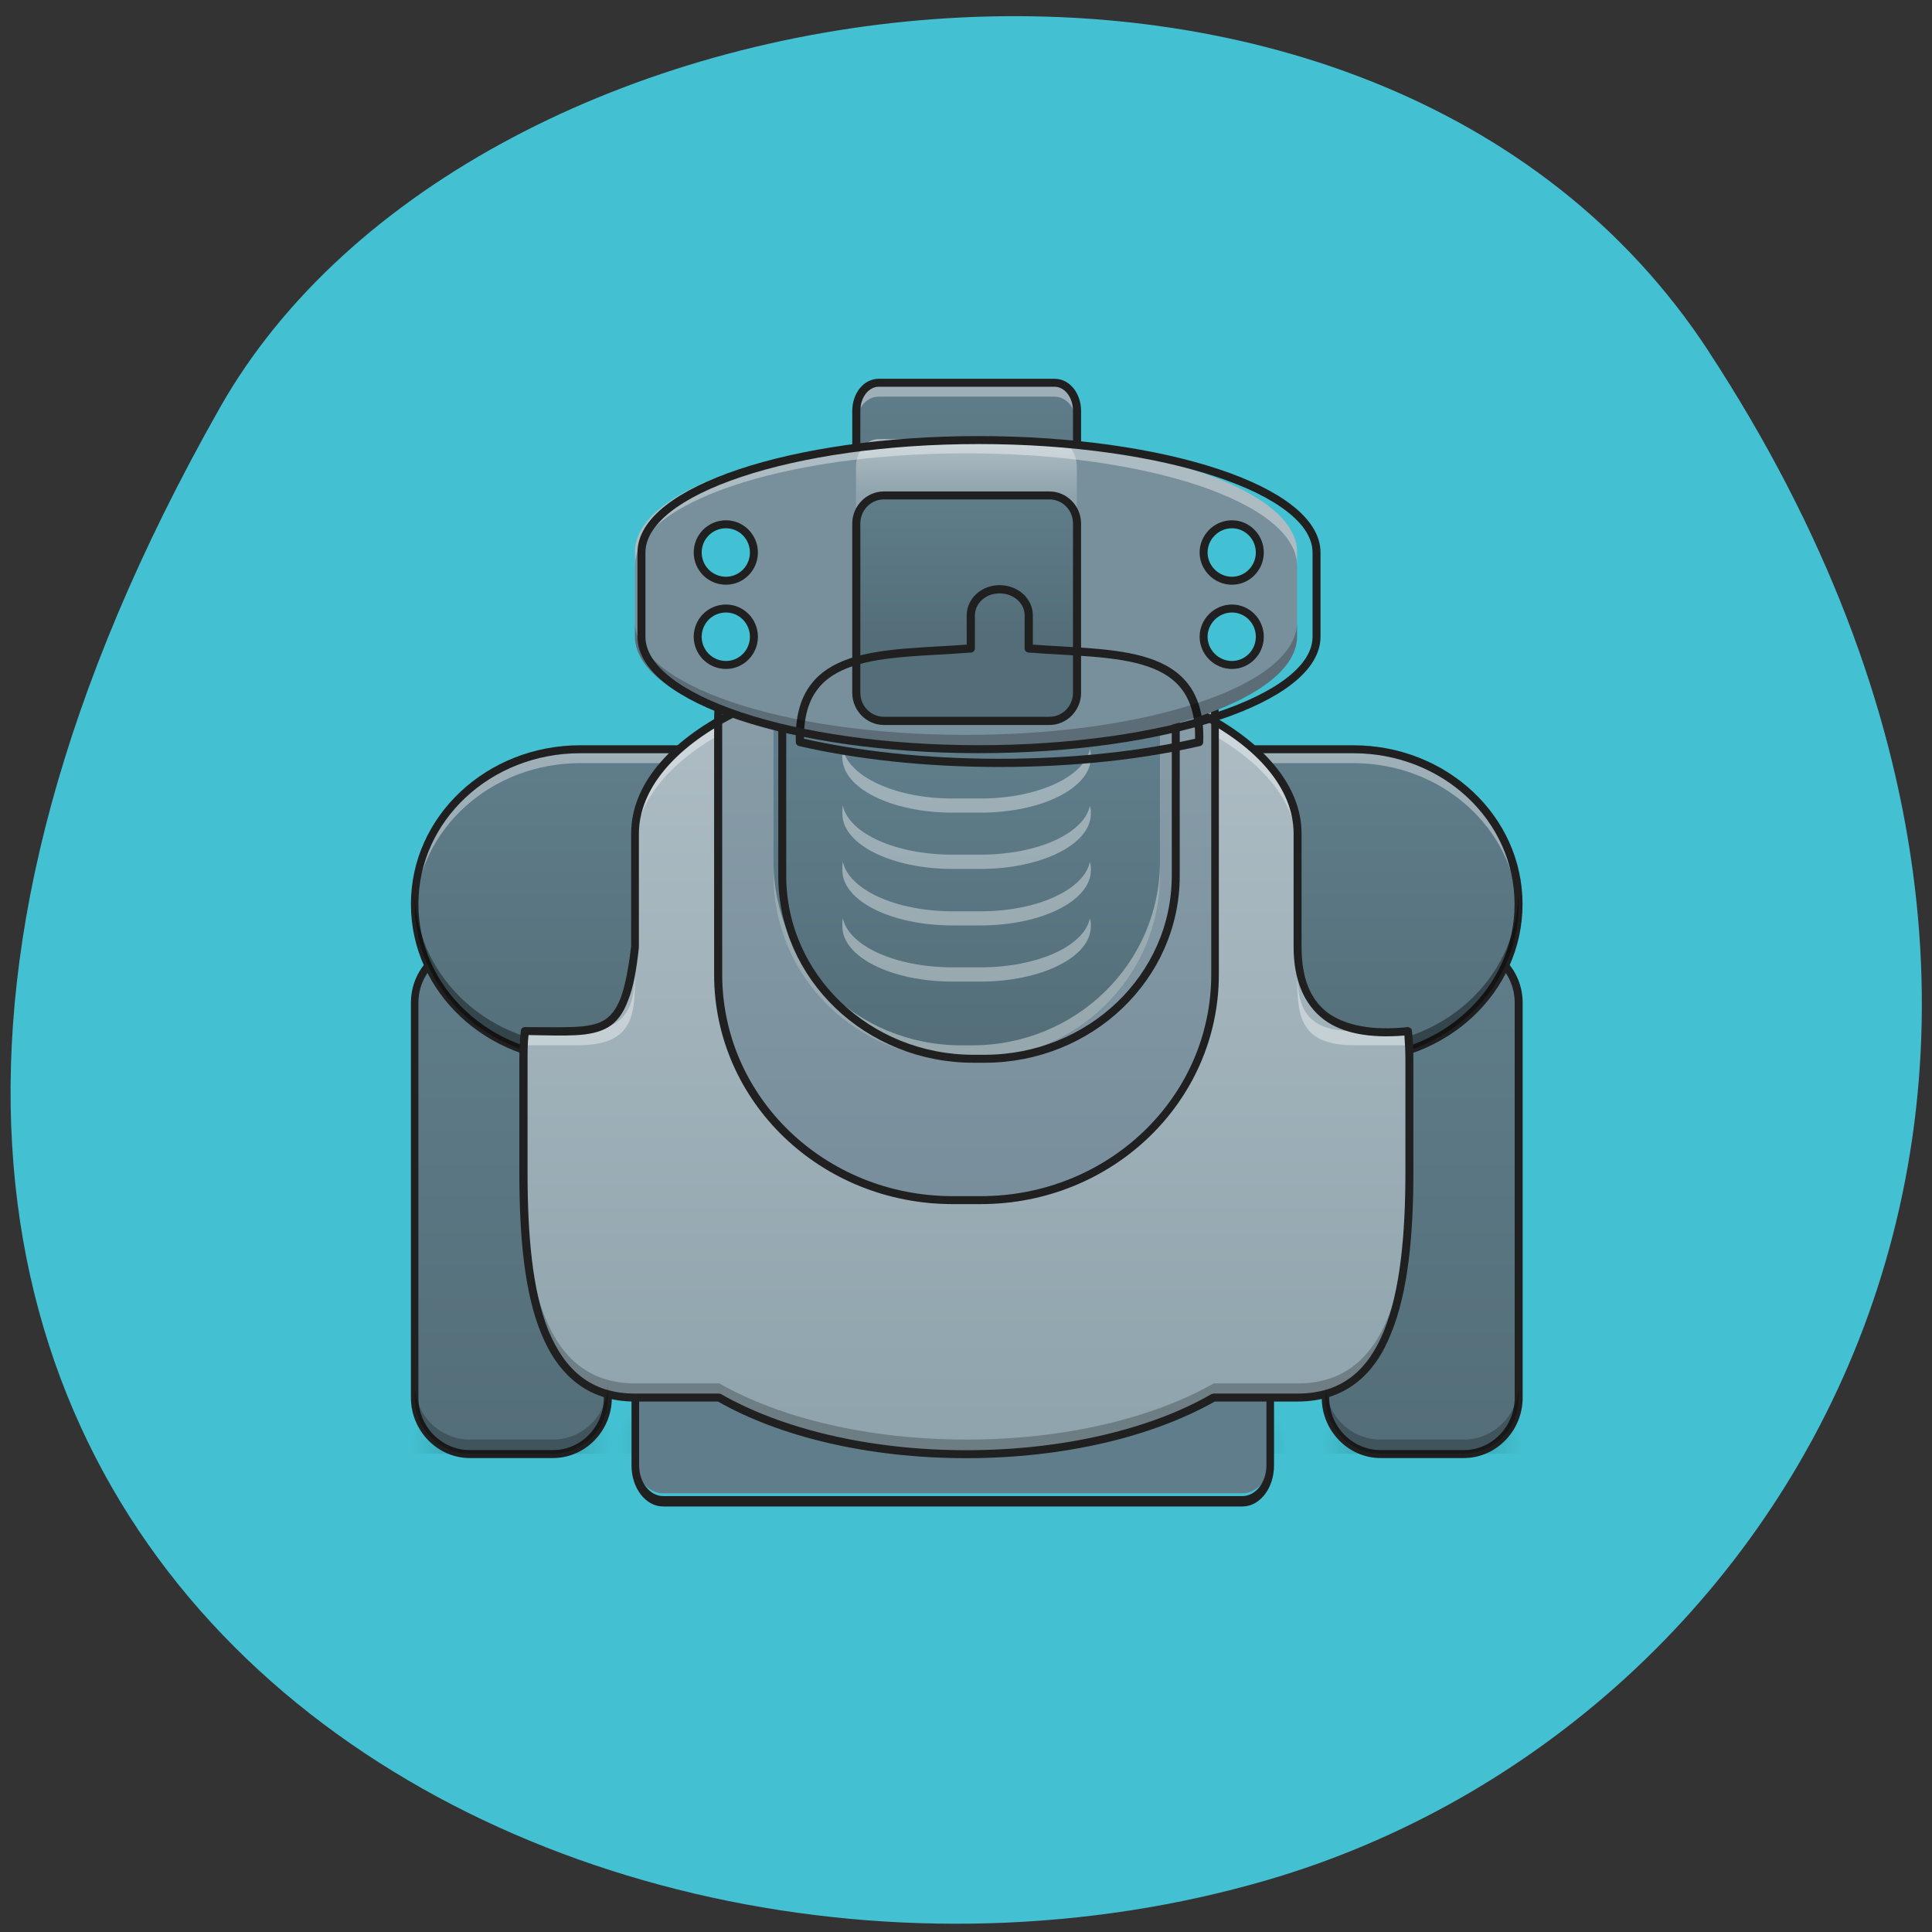 <svg xmlns="http://www.w3.org/2000/svg" viewBox="0 0 16 16" xmlns:xlink="http://www.w3.org/1999/xlink"><rect x="0" y="0" width="16" height="16" fill="#333333" stroke="none"/><defs><linearGradient id="9" gradientUnits="userSpaceOnUse" y1="353.28" x2="0" y2="88.68" gradientTransform="matrix(0.022 0 0 0.022 2.519 2.148)"><stop stop-color="#788e9c"/><stop offset="1" stop-color="#8ea3ac"/></linearGradient><linearGradient id="8" gradientUnits="userSpaceOnUse" y1="448.54" x2="0" y2="152.18" gradientTransform="matrix(0.022 0 0 0.022 2.519 2.148)"><stop stop-color="#8ea3ac"/><stop offset="1" stop-color="#b0bec5"/></linearGradient><linearGradient id="A" gradientUnits="userSpaceOnUse" y1="300.36" x2="0" y2="183.93" gradientTransform="matrix(0.022 0 0 0.022 2.519 2.148)" xlink:href="#4"/><linearGradient id="C" gradientUnits="userSpaceOnUse" y1="88.68" x2="0" y2="67.51" gradientTransform="matrix(0.022 0 0 0.022 2.519 2.148)" xlink:href="#8"/><linearGradient id="D" gradientUnits="userSpaceOnUse" y1="141.6" x2="0" y2="88.68" gradientTransform="matrix(0.022 0 0 0.022 2.519 2.148)" xlink:href="#4"/><linearGradient id="B" gradientUnits="userSpaceOnUse" y1="120.43" x2="0" y2="46.34" gradientTransform="matrix(0.022 0 0 0.022 2.519 2.148)" xlink:href="#4"/><linearGradient id="7" gradientUnits="userSpaceOnUse" y1="310.95" x2="0" y2="183.93" gradientTransform="matrix(0.022 0 0 0.022 2.519 2.148)" xlink:href="#4"/><linearGradient id="4" gradientUnits="userSpaceOnUse" y1="448.54" x2="0" y2="258.02" gradientTransform="matrix(0.022 0 0 0.022 2.519 2.148)"><stop stop-color="#536e78"/><stop offset="1" stop-color="#607d8b"/></linearGradient><linearGradient id="E" gradientUnits="userSpaceOnUse" y1="695.12" x2="0" y2="455.12" xlink:href="#8"/><radialGradient id="6" gradientUnits="userSpaceOnUse" cx="450.91" cy="189.58" r="21.17" gradientTransform="matrix(0 -0.028 0.049 0 2.678 24.588)" xlink:href="#0"/><radialGradient id="1" gradientUnits="userSpaceOnUse" cx="450.91" cy="189.58" r="21.17" gradientTransform="matrix(0 -0.028 0.049 0 -3.15 24.588)" xlink:href="#0"/><radialGradient id="2" gradientUnits="userSpaceOnUse" cx="450.91" cy="189.58" r="21.17" gradientTransform="matrix(0 -0.028 -0.049 0 13.332 24.588)" xlink:href="#0"/><radialGradient id="5" gradientUnits="userSpaceOnUse" cx="450.91" cy="189.58" r="21.17" gradientTransform="matrix(0 -0.028 -0.049 0 20.875 24.588)" xlink:href="#0"/><radialGradient id="0" gradientUnits="userSpaceOnUse" cx="450.91" cy="189.58" r="21.17" gradientTransform="matrix(0 -0.028 -0.049 0 18.932 24.588)"><stop stop-color="#000" stop-opacity="0.314"/><stop offset="0.222" stop-color="#000" stop-opacity="0.275"/><stop offset="1" stop-color="#000" stop-opacity="0"/></radialGradient><radialGradient id="3" gradientUnits="userSpaceOnUse" cx="450.91" cy="189.58" r="21.17" gradientTransform="matrix(0 -0.028 0.049 0 -4.865 24.588)" xlink:href="#0"/></defs><path d="m 14.15 2.91 c 3.895 5.953 0.75 11.375 -3.656 12.66 c -5.93 1.73 -13.984 -2.816 -8.676 -12.188 c 2.105 -3.727 9.559 -4.711 12.332 -0.473" fill="#43c1d2"/><path d="m 9.832 12.04 h 0.918 v -0.465 h -0.918" fill="url(#0)"/><path d="m 5.949 12.04 h -0.914 v -0.465 h 0.914" fill="url(#1)"/><path d="m 4.234 12.04 h 0.914 v -0.465 h -0.914" fill="url(#2)"/><path d="m 4.234 12.04 h -0.914 v -0.465 h 0.914" fill="url(#3)"/><path d="m 3.891 7.836 h 0.688 c 0.25 0 0.457 0.211 0.457 0.469 v 3.27 c 0 0.258 -0.207 0.465 -0.457 0.465 h -0.688 c -0.254 0 -0.457 -0.207 -0.457 -0.465 v -3.27 c 0 -0.258 0.203 -0.469 0.457 -0.469" fill="url(#4)"/><path d="m 3.891 7.805 c -0.27 0 -0.488 0.223 -0.488 0.5 v 3.27 c 0 0.273 0.219 0.5 0.488 0.5 h 0.688 c 0.27 0 0.488 -0.227 0.488 -0.5 v -3.27 c 0 -0.277 -0.219 -0.5 -0.488 -0.5 m -0.688 0.066 h 0.688 c 0.234 0 0.422 0.191 0.422 0.434 v 3.27 c 0 0.238 -0.188 0.434 -0.422 0.434 h -0.688 c -0.234 0 -0.426 -0.195 -0.426 -0.434 v -3.27 c 0 -0.242 0.191 -0.434 0.426 -0.434" fill="#202020"/><path d="m 11.777 12.04 h 0.914 v -0.465 h -0.914" fill="url(#5)"/><path d="m 11.777 12.04 h -0.914 v -0.465 h 0.914" fill="url(#6)"/><path d="m 11.434 7.836 h 0.688 c 0.25 0 0.457 0.211 0.457 0.469 v 3.27 c 0 0.258 -0.207 0.465 -0.457 0.465 h -0.688 c -0.254 0 -0.457 -0.207 -0.457 -0.465 v -3.27 c 0 -0.258 0.203 -0.469 0.457 -0.469" fill="url(#4)"/><path d="m 11.434 7.805 c -0.27 0 -0.488 0.223 -0.488 0.5 v 3.27 c 0 0.273 0.219 0.5 0.488 0.5 h 0.688 c 0.27 0 0.488 -0.227 0.488 -0.5 v -3.27 c 0 -0.277 -0.219 -0.5 -0.488 -0.5 m -0.688 0.066 h 0.688 c 0.234 0 0.422 0.191 0.422 0.434 v 3.27 c 0 0.238 -0.188 0.434 -0.422 0.434 h -0.688 c -0.234 0 -0.426 -0.195 -0.426 -0.434 v -3.27 c 0 -0.242 0.191 -0.434 0.426 -0.434" fill="#202020"/><path d="m 4.805 6.203 h 6.402 c 0.754 0 1.371 0.574 1.371 1.285 c 0 0.707 -0.617 1.281 -1.371 1.281 h -6.402 c -0.758 0 -1.371 -0.574 -1.371 -1.281 c 0 -0.711 0.613 -1.285 1.371 -1.285" fill="url(#7)"/><path d="m 5.492 10.641 h 4.797 c 0.129 0 0.23 0.129 0.23 0.285 v 1.156 c 0 0.156 -0.102 0.285 -0.23 0.285 h -4.797 c -0.129 0 -0.23 -0.129 -0.23 -0.285 v -1.156 c 0 -0.156 0.102 -0.285 0.23 -0.285" fill="#607d8b"/><path d="m 4.805 6.203 c -0.758 0 -1.371 0.574 -1.371 1.285 c 0 0.02 0 0.039 0 0.059 c 0.035 -0.684 0.633 -1.227 1.371 -1.227 h 6.402 c 0.738 0 1.336 0.543 1.367 1.227 c 0 -0.02 0.004 -0.039 0.004 -0.059 c 0 -0.711 -0.613 -1.285 -1.375 -1.285" fill="#fff" fill-opacity="0.392"/><path d="m 4.805 6.172 c -0.773 0 -1.402 0.586 -1.402 1.316 c 0 0.73 0.629 1.316 1.402 1.316 h 6.402 c 0.773 0 1.402 -0.586 1.402 -1.316 c 0 -0.73 -0.629 -1.316 -1.402 -1.316 m -6.402 0.066 h 6.402 c 0.742 0 1.336 0.559 1.336 1.25 c 0 0.691 -0.594 1.25 -1.336 1.25 h -6.402 c -0.742 0 -1.34 -0.559 -1.34 -1.25 c 0 -0.691 0.598 -1.25 1.34 -1.25" fill="#202020"/><path d="m 3.434 7.43 c 0 0.02 0 0.039 0 0.059 c 0 0.711 0.613 1.285 1.371 1.285 h 6.402 c 0.758 0 1.371 -0.574 1.371 -1.285 c 0 -0.02 0 -0.039 -0.004 -0.059 c -0.031 0.684 -0.629 1.227 -1.367 1.227 h -6.402 c -0.738 0 -1.336 -0.543 -1.371 -1.227" fill-opacity="0.392"/><path d="m 5.492 10.605 c -0.145 0 -0.262 0.152 -0.262 0.34 v 1.191 c 0 0.188 0.117 0.34 0.262 0.34 h 4.797 c 0.145 0 0.262 -0.152 0.262 -0.34 v -1.191 c 0 -0.188 -0.117 -0.34 -0.262 -0.34 m -4.797 0.086 h 4.797 c 0.109 0 0.199 0.113 0.199 0.254 v 1.191 c 0 0.141 -0.09 0.254 -0.199 0.254 h -4.797 c -0.109 0 -0.199 -0.113 -0.199 -0.254 v -1.191 c 0 -0.141 0.09 -0.254 0.199 -0.254" fill="#202020"/><path d="m 8 5.504 c -1.52 0 -2.742 0.625 -2.742 1.398 v 0.938 c -0.09 0.77 -0.254 0.699 -0.914 0.699 c -0.008 0.074 -0.012 0.152 -0.012 0.234 v 0.934 c 0 1.031 0.168 1.867 0.926 1.867 h 0.695 c 0.504 0.285 1.23 0.465 2.047 0.465 c 0.816 0 1.547 -0.18 2.047 -0.465 h 0.695 c 0.762 0 0.926 -0.836 0.926 -1.867 v -0.934 c 0 -0.082 -0.004 -0.16 -0.008 -0.234 c -0.594 0.059 -0.918 -0.16 -0.918 -0.699 v -0.938 c 0 -0.773 -1.223 -1.398 -2.742 -1.398" fill="url(#8)"/><path d="m 8 5.504 c -1.52 0 -2.742 0.625 -2.742 1.398 v 0.117 c 0 -0.773 1.223 -1.398 2.742 -1.398 c 1.52 0 2.742 0.625 2.742 1.398 v -0.117 c 0 -0.773 -1.223 -1.398 -2.742 -1.398 m -2.742 2.531 c -0.004 0.293 -0.051 0.504 -0.469 0.504 h -0.445 c -0.008 0.074 -0.012 0.152 -0.012 0.234 v 0.113 c 0 -0.078 0.004 -0.156 0.012 -0.23 h 0.445 c 0.473 0 0.473 -0.27 0.469 -0.621 m 5.484 0 c 0 0.352 0 0.621 0.469 0.621 h 0.449 c 0.004 0.074 0.008 0.152 0.008 0.23 v -0.113 c 0 -0.082 -0.004 -0.16 -0.008 -0.234 h -0.449 c -0.414 0 -0.465 -0.211 -0.469 -0.504" fill="#fff" fill-opacity="0.392"/><path d="m 7.891 4.102 h 0.23 c 1.07 0 1.941 0.836 1.941 1.871 v 2.098 c 0 1.031 -0.871 1.867 -1.941 1.867 h -0.23 c -1.074 0 -1.941 -0.836 -1.941 -1.867 v -2.098 c 0 -1.035 0.867 -1.871 1.941 -1.871" fill="url(#9)"/><path d="m 7.961 4.102 h 0.09 c 0.859 0 1.555 0.68 1.555 1.52 v 1.633 c 0 0.84 -0.695 1.52 -1.555 1.52 h -0.09 c -0.859 0 -1.555 -0.68 -1.555 -1.52 v -1.633 c 0 -0.84 0.695 -1.52 1.555 -1.52" fill="url(#A)"/><path d="m 7.891 4.07 c -1.094 0 -1.977 0.848 -1.977 1.902 v 2.098 c 0 1.055 0.883 1.902 1.977 1.902 h 0.23 c 1.09 0 1.973 -0.848 1.973 -1.902 v -2.098 c 0 -1.055 -0.883 -1.902 -1.973 -1.902 m -0.23 0.066 h 0.23 c 1.059 0 1.91 0.816 1.91 1.836 v 2.098 c 0 1.016 -0.852 1.836 -1.91 1.836 h -0.23 c -1.059 0 -1.91 -0.82 -1.91 -1.836 v -2.098 c 0 -1.016 0.852 -1.836 1.91 -1.836" fill="#202020"/><path d="m 5.262 7.723 v 0.113 c 0 0.031 0 0.055 0 0.082 c 0 -0.063 0 -0.129 0 -0.195 m 5.484 0 c 0 0.066 0 0.133 0 0.195 c 0 -0.027 0 -0.051 0 -0.082 m -6.41 1.754 v 0.117 c 0 1.031 0.168 1.867 0.926 1.867 h 0.695 c 0.504 0.285 1.23 0.465 2.047 0.465 c 0.816 0 1.547 -0.18 2.047 -0.465 h 0.695 c 0.762 0 0.926 -0.836 0.926 -1.867 v -0.117 c 0 1.031 -0.164 1.867 -0.926 1.867 h -0.695 c -0.5 0.285 -1.23 0.465 -2.047 0.465 c -0.816 0 -1.547 -0.18 -2.047 -0.465 h -0.695 c -0.758 0 -0.926 -0.832 -0.926 -1.867" fill-opacity="0.235"/><path d="m 7.277 3.168 h 1.457 c 0.102 0 0.184 0.105 0.184 0.234 v 2.219 c 0 0.129 -0.082 0.234 -0.184 0.234 h -1.457 c -0.105 0 -0.188 -0.105 -0.188 -0.234 v -2.219 c 0 -0.129 0.082 -0.234 0.188 -0.234" fill="url(#B)"/><path d="m 7.277 3.168 c -0.105 0 -0.188 0.105 -0.188 0.234 v 0.117 c 0 -0.129 0.082 -0.234 0.188 -0.234 h 1.457 c 0.102 0 0.184 0.105 0.184 0.234 v -0.117 c 0 -0.129 -0.082 -0.234 -0.184 -0.234" fill="#fff" fill-opacity="0.392"/><path d="m 8 5.469 c -0.762 0 -1.453 0.16 -1.953 0.414 c -0.504 0.258 -0.82 0.617 -0.82 1.02 v 0.934 c -0.023 0.191 -0.051 0.328 -0.086 0.426 c -0.039 0.098 -0.082 0.152 -0.141 0.188 c -0.121 0.07 -0.324 0.055 -0.656 0.055 c -0.016 0 -0.031 0.016 -0.031 0.031 c -0.008 0.078 -0.012 0.156 -0.012 0.238 v 0.934 c 0 0.516 0.039 0.988 0.18 1.332 c 0.141 0.348 0.387 0.566 0.777 0.566 h 0.688 c 0.508 0.289 1.238 0.469 2.055 0.469 c 0.816 0 1.547 -0.18 2.059 -0.469 h 0.684 c 0.395 0 0.641 -0.219 0.777 -0.566 c 0.141 -0.344 0.184 -0.816 0.184 -1.332 v -0.934 c 0 -0.082 -0.004 -0.16 -0.012 -0.238 c 0 -0.008 -0.004 -0.016 -0.012 -0.023 c -0.008 -0.004 -0.016 -0.008 -0.023 -0.008 c -0.293 0.031 -0.512 -0.012 -0.66 -0.117 c -0.145 -0.109 -0.219 -0.285 -0.219 -0.547 v -0.938 c 0 -0.402 -0.32 -0.762 -0.82 -1.02 c -0.5 -0.254 -1.191 -0.414 -1.957 -0.414 m 0 0.066 c 0.758 0 1.438 0.156 1.93 0.406 c 0.488 0.25 0.781 0.594 0.781 0.961 v 0.938 c 0 0.273 0.086 0.477 0.25 0.602 c 0.156 0.117 0.383 0.156 0.668 0.133 c 0.004 0.066 0.008 0.129 0.008 0.199 v 0.934 c 0 0.516 -0.043 0.977 -0.176 1.309 c -0.133 0.328 -0.348 0.523 -0.719 0.523 h -0.695 c -0.004 0 -0.008 0.004 -0.016 0.004 c -0.492 0.285 -1.219 0.465 -2.031 0.465 c -0.809 0 -1.535 -0.18 -2.031 -0.465 c -0.004 0 -0.008 -0.004 -0.016 -0.004 h -0.695 c -0.367 0 -0.582 -0.195 -0.719 -0.523 c -0.133 -0.332 -0.172 -0.793 -0.172 -1.309 v -0.934 c 0 -0.07 0 -0.137 0.008 -0.203 c 0.309 0.004 0.512 0.02 0.656 -0.063 c 0.074 -0.043 0.129 -0.117 0.168 -0.223 c 0.043 -0.105 0.07 -0.25 0.09 -0.441 c 0 -0.004 0 -0.004 0 -0.004 v -0.934 c 0 -0.371 0.297 -0.715 0.785 -0.965 c 0.488 -0.25 1.172 -0.406 1.926 -0.406" fill="#202020"/><path d="m 6.406 7.137 v 0.117 c 0 0.84 0.691 1.52 1.555 1.52 h 0.09 c 0.859 0 1.555 -0.68 1.555 -1.52 v -0.117 c 0 0.84 -0.695 1.52 -1.555 1.52 h -0.09 c -0.863 0 -1.555 -0.68 -1.555 -1.52" fill="#fff" fill-opacity="0.392"/><path d="m 7.277 3.137 c -0.125 0 -0.219 0.121 -0.219 0.266 v 2.219 c 0 0.145 0.094 0.266 0.219 0.266 h 1.457 c 0.125 0 0.219 -0.121 0.219 -0.266 v -2.219 c 0 -0.145 -0.094 -0.266 -0.219 -0.266 m -1.457 0.066 h 1.457 c 0.082 0 0.152 0.086 0.152 0.199 v 2.219 c 0 0.113 -0.07 0.199 -0.152 0.199 h -1.457 c -0.082 0 -0.152 -0.086 -0.152 -0.199 v -2.219 c 0 -0.113 0.07 -0.199 0.152 -0.199" fill="#202020"/><path d="m 251.95 -126.4 h 4.16 c 39.79 0 71.984 30.817 71.984 68.894 v 74.03 c 0 38.08 -32.19 68.894 -71.984 68.894 h -4.16 c -39.79 0 -71.984 -30.817 -71.984 -68.894 v -74.03 c 0 -38.08 32.19 -68.894 71.984 -68.894" transform="matrix(0.022 0 0 0.022 2.519 6.889)" fill="none" stroke="#202020" stroke-linejoin="round" stroke-linecap="round" stroke-width="3"/><path d="m 8 3.637 c 1.516 0 2.742 0.418 2.742 0.934 v 0.699 c 0 0.516 -1.227 0.934 -2.742 0.934 c -1.512 0 -2.742 -0.418 -2.742 -0.934 v -0.699 c 0 -0.516 1.23 -0.934 2.742 -0.934" fill="#788f9c"/><path d="m 7.277 3.637 h 1.457 c 0.102 0 0.184 0.105 0.184 0.234 v 1.633 c 0 0.129 -0.082 0.234 -0.184 0.234 h -1.457 c -0.105 0 -0.188 -0.105 -0.188 -0.234 v -1.633 c 0 -0.129 0.082 -0.234 0.188 -0.234" fill="url(#C)"/><g fill="#38cadd" stroke="#202020" stroke-linejoin="round" fill-opacity="0.851" stroke-linecap="round" stroke-width="3" transform="matrix(0.022 0 0 0.022 2.519 6.889)"><path d="m 349.25 -115.78 c 5.788 0 10.49 4.782 10.49 10.626 c 0 5.845 -4.702 10.626 -10.49 10.626 c -5.788 0 -10.671 -4.782 -10.671 -10.626 c 0 -5.845 4.883 -10.626 10.671 -10.626"/><path d="m 349.25 -84.07 c 5.788 0 10.49 4.782 10.49 10.626 c 0 5.845 -4.702 10.626 -10.49 10.626 c -5.788 0 -10.671 -4.782 -10.671 -10.626 c 0 -5.845 4.883 -10.626 10.671 -10.626"/></g><path d="m 6.98 6.203 c -0.004 0.016 -0.004 0.031 -0.004 0.047 v 0.023 c 0 0.254 0.406 0.457 0.914 0.457 h 0.23 c 0.504 0 0.914 -0.203 0.914 -0.457 v -0.023 c 0 -0.016 -0.004 -0.031 -0.008 -0.047 c -0.047 0.23 -0.434 0.41 -0.906 0.41 h -0.23 c -0.473 0 -0.859 -0.18 -0.91 -0.41" fill="#fff" fill-opacity="0.392"/><path d="m 7.32 4.102 h 1.371 c 0.125 0 0.227 0.105 0.227 0.234 v 1.402 c 0 0.129 -0.102 0.23 -0.227 0.23 h -1.371 c -0.129 0 -0.23 -0.102 -0.23 -0.23 v -1.402 c 0 -0.129 0.102 -0.234 0.23 -0.234" fill="url(#D)"/><path d="m 7.32 4.07 c -0.145 0 -0.262 0.121 -0.262 0.266 v 1.402 c 0 0.145 0.117 0.266 0.262 0.266 h 1.371 c 0.145 0 0.262 -0.121 0.262 -0.266 v -1.402 c 0 -0.145 -0.117 -0.266 -0.262 -0.266 m -1.371 0.066 h 1.371 c 0.109 0 0.195 0.09 0.195 0.199 v 1.402 c 0 0.109 -0.086 0.199 -0.195 0.199 h -1.371 c -0.109 0 -0.195 -0.09 -0.195 -0.199 v -1.402 c 0 -0.109 0.086 -0.199 0.195 -0.199" fill="#202020"/><g stroke="#202020" stroke-linejoin="round" stroke-linecap="round"><path d="m 959.77 455.34 c -21.874 0 -39.648 16.07 -39.648 36.15 v 45.518 c -119.63 9.371 -239.94 -2.01 -235.83 129.19 c 77.928 18.07 172.95 28.783 275.48 28.783 c 103.22 0 197.55 -10.71 275.48 -28.783 c 4.785 -131.2 -115.52 -119.82 -235.15 -129.19 v -45.518 c 0 -20.08 -17.773 -36.15 -40.33 -36.15" transform="matrix(0.006 0 0 0.006 2.519 2.148)" fill="url(#E)" stroke-width="11.339"/><g fill="#38cadd" fill-opacity="0.851" stroke-width="3" transform="matrix(0.022 0 0 0.022 2.519 6.889)"><path d="m 158.81 -115.78 c 5.788 0 10.49 4.782 10.49 10.626 c 0 5.845 -4.702 10.626 -10.49 10.626 c -5.968 0 -10.671 -4.782 -10.671 -10.626 c 0 -5.845 4.702 -10.626 10.671 -10.626"/><path d="m 158.81 -84.07 c 5.788 0 10.49 4.782 10.49 10.626 c 0 5.845 -4.702 10.626 -10.49 10.626 c -5.968 0 -10.671 -4.782 -10.671 -10.626 c 0 -5.845 4.702 -10.626 10.671 -10.626"/></g></g><path d="m 8 3.637 c -1.52 0 -2.742 0.414 -2.742 0.934 v 0.117 c 0 -0.52 1.223 -0.934 2.742 -0.934 c 1.52 0 2.742 0.414 2.742 0.934 v -0.117 c 0 -0.516 -1.223 -0.934 -2.742 -0.934" fill="#fff" fill-opacity="0.392"/><g fill-opacity="0.235"><path d="m 8 6.203 c -1.52 0 -2.742 -0.414 -2.742 -0.934 v -0.117 c 0 0.52 1.223 0.934 2.742 0.934 c 1.52 0 2.742 -0.414 2.742 -0.934 v 0.117 c 0 0.52 -1.223 0.934 -2.742 0.934"/><path d="m 10.977 11.457 v 0.117 c 0 0.258 0.203 0.465 0.457 0.465 h 0.688 c 0.25 0 0.457 -0.207 0.457 -0.465 v -0.117 c 0 0.258 -0.207 0.465 -0.457 0.465 h -0.688 c -0.254 0 -0.457 -0.207 -0.457 -0.465"/><path d="m 3.434 11.457 v 0.117 c 0 0.258 0.203 0.465 0.457 0.465 h 0.688 c 0.25 0 0.457 -0.207 0.457 -0.465 v -0.117 c 0 0.258 -0.207 0.465 -0.457 0.465 h -0.688 c -0.254 0 -0.457 -0.207 -0.457 -0.465"/></g><g fill="#fff" fill-opacity="0.392"><path d="m 6.98 7.605 c -0.004 0.016 -0.004 0.031 -0.004 0.047 v 0.02 c 0 0.254 0.406 0.457 0.914 0.457 h 0.23 c 0.504 0 0.914 -0.203 0.914 -0.457 v -0.02 c 0 -0.016 -0.004 -0.031 -0.008 -0.047 c -0.047 0.23 -0.434 0.406 -0.906 0.406 h -0.23 c -0.473 0 -0.859 -0.176 -0.91 -0.406"/><path d="m 6.98 7.137 c -0.004 0.016 -0.004 0.031 -0.004 0.047 v 0.023 c 0 0.254 0.406 0.457 0.914 0.457 h 0.23 c 0.504 0 0.914 -0.203 0.914 -0.457 v -0.023 c 0 -0.016 -0.004 -0.031 -0.008 -0.047 c -0.047 0.23 -0.434 0.41 -0.906 0.41 h -0.23 c -0.473 0 -0.859 -0.18 -0.91 -0.41"/><path d="m 6.98 6.672 c -0.004 0.016 -0.004 0.031 -0.004 0.047 v 0.02 c 0 0.254 0.406 0.457 0.914 0.457 h 0.23 c 0.504 0 0.914 -0.203 0.914 -0.457 v -0.02 c 0 -0.016 -0.004 -0.031 -0.008 -0.047 c -0.047 0.23 -0.434 0.406 -0.906 0.406 h -0.23 c -0.473 0 -0.859 -0.176 -0.91 -0.406"/></g><path d="m 253.94 -147.48 c 70.18 0 127.15 18.95 127.15 42.33 v 31.702 c 0 23.378 -56.972 42.33 -127.15 42.33 c -69.994 0 -126.97 -18.95 -126.97 -42.33 v -31.702 c 0 -23.378 56.972 -42.33 126.97 -42.33" transform="matrix(0.022 0 0 0.022 2.519 6.889)" fill="none" stroke="#202020" stroke-linejoin="round" stroke-linecap="round" stroke-width="3"/></svg>